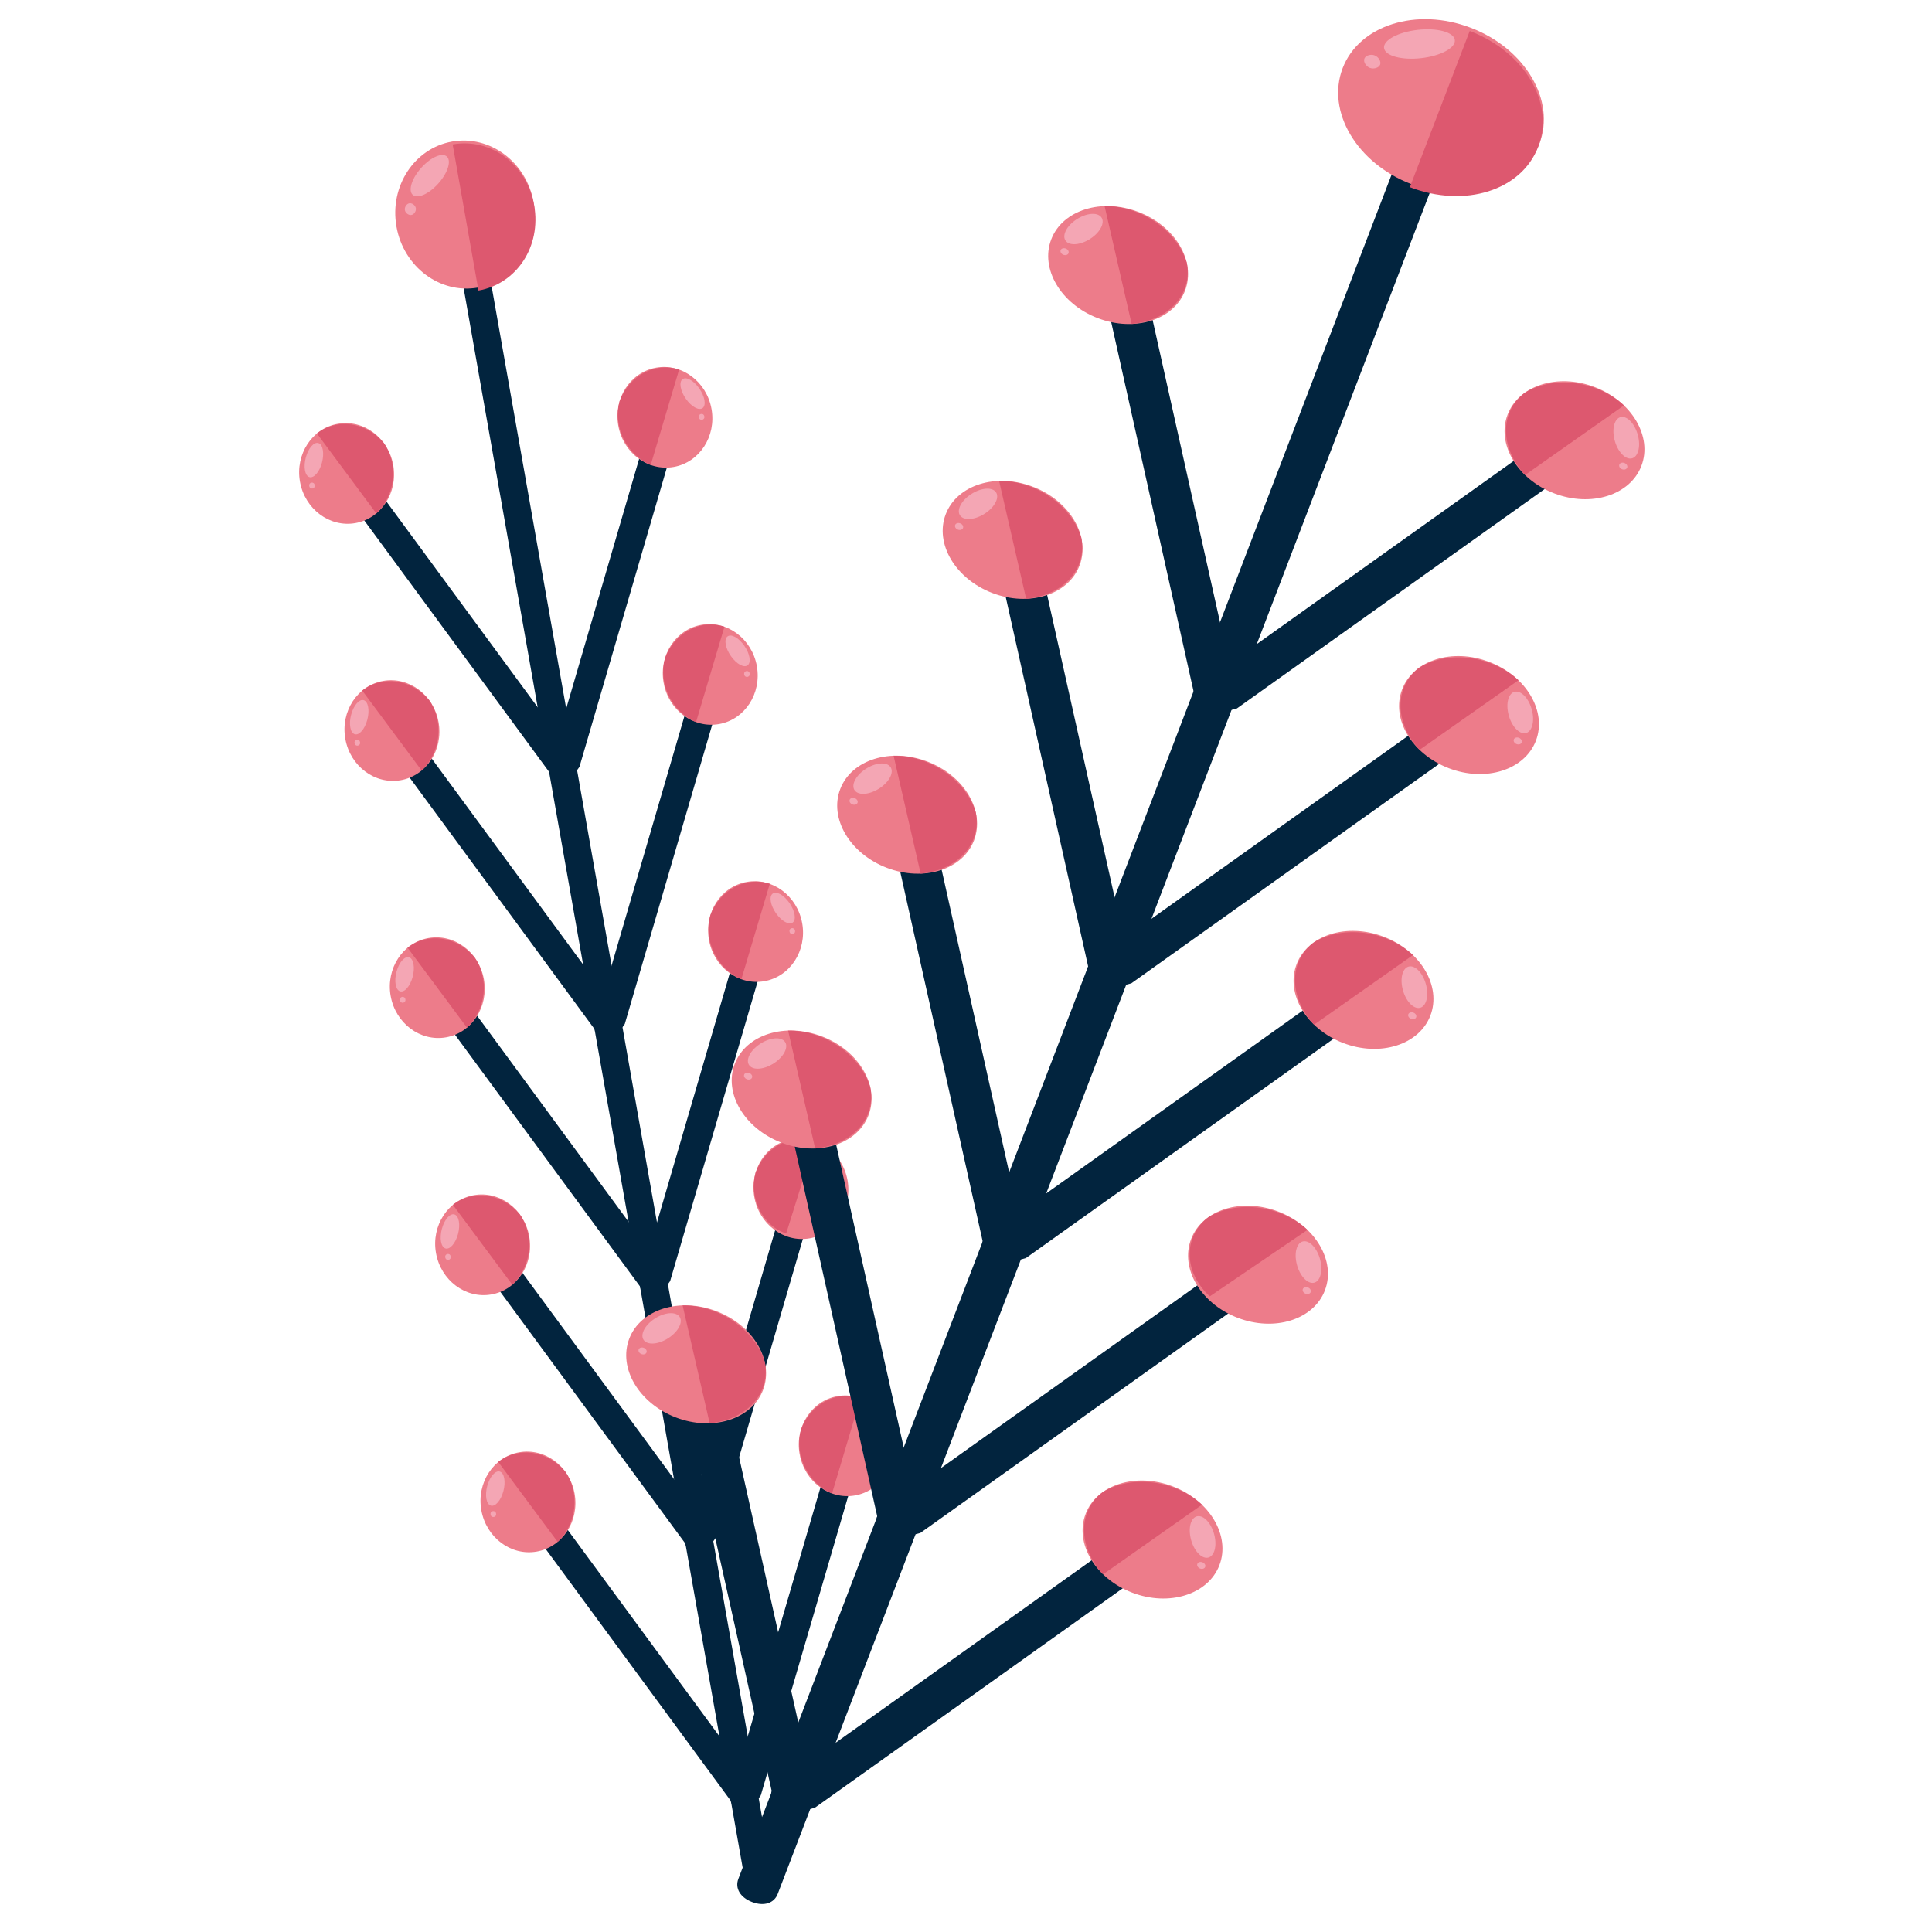 <?xml version="1.0" encoding="utf-8"?>
<svg viewBox="0 0 480 480" xmlns="http://www.w3.org/2000/svg">
  <path style="fill: rgb(2, 36, 62); transform-origin: 153.622px 269.266px;" d="M 153.623 473.818 C 151.546 473.818 150.161 472.344 150.161 470.132 L 150.161 68.401 C 150.161 66.189 151.546 64.715 153.623 64.715 C 155.699 64.715 157.084 66.189 157.084 68.401 L 157.084 470.132 C 157.084 472.344 155.699 473.818 153.623 473.818 Z" transform="matrix(0.985, -0.174, 0.174, 0.985, 0, -0)"/>
  <circle style="fill: rgb(237, 124, 138); transform-origin: 240px 20px;" cx="240" cy="20" r="20" transform="matrix(0.852, -0.15, 0.16, 0.907, -124.458, 33.304)"/>
  <path style="fill: rgb(221, 88, 111); transform-origin: 124.191px 52.528px;" d="M 115.538 34.1 C 125.229 34.1 132.844 42.208 132.844 52.528 C 132.844 62.847 125.229 70.956 115.538 70.956" transform="matrix(0.985, -0.174, 0.174, 0.985, 6.98667e-7, 3.0296e-8)"/>
  <g style="transform-origin: 231.413px 9.418px;" transform="matrix(0.852, -0.15, 0.16, 0.907, -124.881, 35.574)">
    <ellipse transform="matrix(-0.585 -0.811 0.811 -0.585 361.109 200.813)" style="fill:#F4A6B4;" cx="231.916" cy="8.045" rx="3.2" ry="7.2"/>
    <path style="fill:#F4A6B4;" d="M226.4,16c0,0.8-0.8,1.6-1.6,1.6s-1.6-0.8-1.6-1.6c0-0.8,0.8-1.6,1.6-1.6S226.4,15.2,226.4,16z"/>
  </g>
  <path style="fill: rgb(2, 36, 62); transform-origin: 116.118px 158.218px;" d="M 133.077 197.062 C 131.693 197.062 130.308 196.325 130.308 194.851 L 95.697 124.824 C 95.005 123.35 95.697 121.138 97.082 119.664 C 98.466 118.927 100.543 119.664 101.927 121.138 L 136.538 191.165 C 137.23 192.639 136.538 194.851 135.154 196.325 C 134.461 197.062 133.769 197.062 133.077 197.062 Z" transform="matrix(0.985, -0.174, 0.174, 0.985, 0, -6.15837e-7)"/>
  <circle style="fill: rgb(237, 124, 138); transform-origin: 193.6px 83.2px;" cx="193.6" cy="83.2" r="13.6" transform="matrix(0.852, -0.15, 0.16, 0.907, -107.484, 34.424)"/>
  <path style="fill: rgb(221, 88, 111); transform-origin: 88.99px 116.456px;" d="M 80.419 106.05 C 85.957 103.101 92.879 105.312 96.34 111.209 C 99.109 117.106 97.032 124.478 91.494 128.163" transform="matrix(0.985, -0.174, 0.174, 0.985, 0, -0)"/>
  <g style="transform-origin: 185.01px 79.233px;" transform="matrix(0.852, -0.15, 0.16, 0.907, -106.849, 36.082)">
    <ellipse transform="matrix(-0.896 -0.445 0.445 -0.896 315.968 230.554)" style="fill:#F4A6B4;" cx="185.012" cy="78.235" rx="2.4" ry="4.8"/>
    <circle style="fill:#F4A6B4;" cx="183.2" cy="84.8" r="0.8"/>
  </g>
  <path style="fill: rgb(2, 36, 62); transform-origin: 151.566px 151.968px;" d="M 133.915 190.812 C 133.222 190.812 132.53 190.812 132.53 190.075 C 131.146 189.338 130.454 187.127 131.146 184.915 L 165.756 114.889 C 166.449 113.414 168.525 112.677 170.602 113.414 C 171.986 114.152 172.679 116.363 171.986 118.574 L 137.376 188.601 C 135.991 190.075 134.607 190.812 133.915 190.812 Z" transform="matrix(0.985, -0.174, 0.174, 0.985, 0, -0)"/>
  <circle style="fill: rgb(237, 124, 138); transform-origin: 286.4px 83.2px;" cx="286.4" cy="83.2" r="13.6" transform="matrix(0.852, -0.15, 0.16, 0.907, -121.207, 20.48)"/>
  <path style="fill: rgb(221, 88, 111); transform-origin: 162.093px 103.566px;" d="M 170.664 93.16 C 165.126 90.211 158.204 92.423 154.743 98.32 C 151.974 104.217 154.051 111.588 159.588 115.273" transform="matrix(0.985, -0.174, 0.174, 0.985, 0, -0)"/>
  <g style="transform-origin: 295.503px 79.155px;" transform="matrix(0.852, -0.15, 0.16, 0.907, -123.201, 19.487)">
    <ellipse transform="matrix(-0.896 0.445 -0.445 -0.896 594.923 16.662)" style="fill:#F4A6B4;" cx="295.508" cy="78.075" rx="2.4" ry="4.8"/>
    <circle style="fill:#F4A6B4;" cx="296.8" cy="84.8" r="0.8"/>
  </g>
  <path style="fill: rgb(2, 36, 62); transform-origin: 127.382px 222.1px;" d="M 144.341 260.944 C 142.957 260.944 141.572 260.207 141.572 258.732 L 106.962 188.706 C 106.269 187.232 106.962 185.02 108.346 183.546 C 109.73 182.809 111.807 183.546 113.192 185.02 L 147.802 255.047 C 148.494 256.521 147.802 258.732 146.418 260.207 C 145.726 260.944 145.033 260.944 144.341 260.944 Z" transform="matrix(0.985, -0.174, 0.174, 0.985, 0, 1.06812e-7)"/>
  <circle style="fill: rgb(237, 124, 138); transform-origin: 193.6px 153.6px;" cx="193.6" cy="153.6" r="13.6" transform="matrix(0.852, -0.15, 0.16, 0.907, -96.22, 27.905)"/>
  <path style="fill: rgb(221, 88, 111); transform-origin: 100.254px 180.338px;" d="M 91.683 169.931 C 97.221 166.983 104.143 169.194 107.604 175.091 C 110.373 180.988 108.296 188.359 102.759 192.045" transform="matrix(0.985, -0.174, 0.174, 0.985, 0, -0)"/>
  <g style="transform-origin: 184.978px 149.639px;" transform="matrix(0.852, -0.15, 0.16, 0.907, -95.579, 29.567)">
    <ellipse transform="matrix(-0.896 -0.445 0.445 -0.896 284.61 364.027)" style="fill:#F4A6B4;" cx="184.981" cy="148.648" rx="2.4" ry="4.8"/>
    <circle style="fill:#F4A6B4;" cx="183.2" cy="155.2" r="0.8"/>
  </g>
  <path style="fill: rgb(2, 36, 62); transform-origin: 162.83px 215.849px;" d="M 145.179 254.693 C 144.486 254.693 143.794 254.693 143.794 253.956 C 142.41 253.219 141.718 251.007 142.41 248.796 L 177.021 178.769 C 177.713 177.295 179.789 176.558 181.866 177.295 C 183.25 178.032 183.943 180.244 183.25 182.455 L 148.64 252.482 C 147.255 253.956 145.871 254.693 145.179 254.693 Z" transform="matrix(0.985, -0.174, 0.174, 0.985, 0, -0)"/>
  <circle style="fill: rgb(237, 124, 138); transform-origin: 286.4px 153.6px;" cx="286.4" cy="153.6" r="13.6" transform="matrix(0.852, -0.15, 0.16, 0.907, -109.943, 13.962)"/>
  <path style="fill: rgb(221, 88, 111); transform-origin: 173.357px 167.448px;" d="M 181.928 157.041 C 176.39 154.093 169.468 156.304 166.007 162.201 C 163.238 168.098 165.315 175.469 170.853 179.155" transform="matrix(0.985, -0.174, 0.174, 0.985, 0, -0)"/>
  <g style="transform-origin: 295.438px 149.568px;" transform="matrix(0.852, -0.15, 0.16, 0.907, -111.925, 12.977)">
    <ellipse transform="matrix(-0.896 0.445 -0.445 -0.896 626.107 150.205)" style="fill:#F4A6B4;" cx="295.445" cy="148.502" rx="2.4" ry="4.8"/>
    <circle style="fill:#F4A6B4;" cx="296.8" cy="155.2" r="0.8"/>
  </g>
  <path style="fill: rgb(2, 36, 62); transform-origin: 138.646px 285.981px;" d="M 155.605 324.825 C 154.221 324.825 152.836 324.087 152.836 322.613 L 118.226 252.587 C 117.533 251.112 118.226 248.901 119.61 247.427 C 120.995 246.69 123.071 247.427 124.456 248.901 L 159.066 318.928 C 159.759 320.402 159.066 322.613 157.682 324.087 C 156.99 324.825 156.297 324.825 155.605 324.825 Z" transform="matrix(0.985, -0.174, 0.174, 0.985, 0, -0)"/>
  <circle style="fill: rgb(237, 124, 138); transform-origin: 193.6px 224px;" cx="193.6" cy="224" r="13.6" transform="matrix(0.852, -0.15, 0.16, 0.907, -84.956, 21.386)"/>
  <path style="fill: rgb(221, 88, 111); transform-origin: 111.518px 244.219px;" d="M 102.947 233.812 C 108.485 230.864 115.407 233.075 118.868 238.972 C 121.637 244.869 119.56 252.24 114.023 255.926" transform="matrix(0.985, -0.174, 0.174, 0.985, 0, -0)"/>
  <g style="transform-origin: 184.948px 220.044px;" transform="matrix(0.852, -0.15, 0.16, 0.907, -84.31, 23.052)">
    <ellipse transform="matrix(-0.896 -0.445 0.445 -0.896 253.252 497.5)" style="fill:#F4A6B4;" cx="184.949" cy="219.061" rx="2.4" ry="4.8"/>
    <circle style="fill:#F4A6B4;" cx="183.2" cy="225.6" r="0.8"/>
  </g>
  <path style="fill: rgb(2, 36, 62); transform-origin: 174.094px 279.731px;" d="M 156.443 318.575 C 155.751 318.575 155.058 318.575 155.058 317.838 C 153.674 317.101 152.982 314.889 153.674 312.678 L 188.285 242.651 C 188.977 241.177 191.054 240.44 193.13 241.177 C 194.515 241.914 195.207 244.125 194.515 246.337 L 159.904 316.363 C 158.519 317.838 157.135 318.575 156.443 318.575 Z" transform="matrix(0.985, -0.174, 0.174, 0.985, 0, -0)"/>
  <circle style="fill: rgb(237, 124, 138); transform-origin: 286.4px 224px;" cx="286.4" cy="224" r="13.6" transform="matrix(0.852, -0.15, 0.16, 0.907, -98.679, 7.443)"/>
  <path style="fill: rgb(221, 88, 111); transform-origin: 184.62px 231.329px;" d="M 193.191 220.922 C 187.654 217.974 180.731 220.185 177.27 226.082 C 174.501 231.979 176.578 239.35 182.116 243.036" transform="matrix(0.985, -0.174, 0.174, 0.985, 0, -0)"/>
  <g style="transform-origin: 295.406px 219.981px;" transform="matrix(0.852, -0.15, 0.16, 0.907, -100.654, 6.462)">
    <ellipse transform="matrix(-0.896 0.445 -0.445 -0.896 657.351 283.734)" style="fill:#F4A6B4;" cx="295.413" cy="218.929" rx="2.4" ry="4.8"/>
    <circle style="fill:#F4A6B4;" cx="296.8" cy="225.6" r="0.8"/>
  </g>
  <path style="fill: rgb(2, 36, 62); transform-origin: 149.91px 349.862px;" d="M 166.869 388.706 C 165.485 388.706 164.101 387.969 164.101 386.495 L 129.49 316.468 C 128.798 314.994 129.49 312.783 130.874 311.308 C 132.259 310.571 134.335 311.308 135.72 312.783 L 170.33 382.809 C 171.023 384.284 170.33 386.495 168.946 387.969 C 168.254 388.706 167.562 388.706 166.869 388.706 Z" transform="matrix(0.985, -0.174, 0.174, 0.985, 0, -0)"/>
  <circle style="fill: rgb(237, 124, 138); transform-origin: 193.6px 294.4px;" cx="193.6" cy="294.4" r="13.6" transform="matrix(0.852, -0.15, 0.16, 0.907, -73.692, 14.867)"/>
  <path style="fill: rgb(221, 88, 111); transform-origin: 122.782px 308.101px;" d="M 114.211 297.694 C 119.749 294.745 126.671 296.957 130.132 302.854 C 132.901 308.751 130.825 316.122 125.287 319.808" transform="matrix(0.985, -0.174, 0.174, 0.985, 0, -0)"/>
  <g style="transform-origin: 184.917px 290.454px;" transform="matrix(0.852, -0.15, 0.16, 0.907, -73.04, 16.537)">
    <ellipse transform="matrix(-0.896 -0.445 0.445 -0.896 221.891 630.989)" style="fill:#F4A6B4;" cx="184.917" cy="289.482" rx="2.4" ry="4.8"/>
    <circle style="fill:#F4A6B4;" cx="183.2" cy="296" r="0.8"/>
  </g>
  <path style="fill: rgb(2, 36, 62); transform-origin: 185.358px 343.612px;" d="M 167.707 382.456 C 167.015 382.456 166.323 382.456 166.323 381.718 C 164.938 380.981 164.246 378.77 164.938 376.559 L 199.549 306.532 C 200.241 305.058 202.318 304.321 204.394 305.058 C 205.779 305.795 206.471 308.006 205.779 310.218 L 171.168 380.244 C 169.784 381.718 168.399 382.456 167.707 382.456 Z" transform="matrix(0.985, -0.174, 0.174, 0.985, 0, -0)"/>
  <circle style="fill: rgb(237, 124, 138); transform-origin: 286.4px 294.4px;" cx="286.4" cy="294.4" r="13.6" transform="matrix(0.852, -0.15, 0.16, 0.907, -87.415, 0.924)"/>
  <path style="fill: rgb(221, 88, 111); transform-origin: 195.821px 294.848px;" d="M 204.392 284.81 C 198.854 281.861 191.932 284.072 188.471 289.969 C 185.702 295.866 187.779 303.238 193.316 306.186" transform="matrix(0.985, -0.174, 0.174, 0.985, 0, -0)"/>
  <g style="transform-origin: 295.374px 290.414px;" transform="matrix(0.852, -0.15, 0.16, 0.907, -89.38, -0.055)">
    <ellipse transform="matrix(-0.896 0.445 -0.445 -0.896 688.613 417.339)" style="fill:#F4A6B4;" cx="295.381" cy="289.397" rx="2.4" ry="4.8"/>
    <circle style="fill:#F4A6B4;" cx="296.8" cy="296" r="0.8"/>
  </g>
  <path style="fill: rgb(2, 36, 62); transform-origin: 161.173px 413.743px;" d="M 178.133 452.587 C 176.748 452.587 175.364 451.85 175.364 450.376 L 140.753 380.349 C 140.061 378.875 140.753 376.664 142.138 375.189 C 143.522 374.452 145.599 375.189 146.983 376.664 L 181.594 446.69 C 182.286 448.164 181.594 450.376 180.209 451.85 C 179.517 452.587 178.825 452.587 178.133 452.587 Z" transform="matrix(0.985, -0.174, 0.174, 0.985, 0, -0)"/>
  <circle style="fill: rgb(237, 124, 138); transform-origin: 193.6px 364.8px;" cx="193.6" cy="364.8" r="13.6" transform="matrix(0.852, -0.15, 0.16, 0.907, -62.428, 8.349)"/>
  <path style="fill: rgb(221, 88, 111); transform-origin: 134.046px 371.981px;" d="M 125.475 361.575 C 131.012 358.626 137.935 360.838 141.396 366.735 C 144.164 372.632 142.088 380.003 136.55 383.688" transform="matrix(0.985, -0.174, 0.174, 0.985, 0, -6.06685e-7)"/>
  <g style="transform-origin: 184.885px 360.864px;" transform="matrix(0.852, -0.15, 0.16, 0.907, -61.769, 10.023)">
    <ellipse transform="matrix(-0.896 -0.445 0.445 -0.896 190.53 764.477)" style="fill:#F4A6B4;" cx="184.886" cy="359.903" rx="2.4" ry="4.8"/>
    <circle style="fill:#F4A6B4;" cx="183.2" cy="366.4" r="0.8"/>
  </g>
  <path style="fill: rgb(2, 36, 62); transform-origin: 196.622px 407.494px;" d="M 178.97 446.337 C 178.278 446.337 177.586 446.337 177.586 445.6 C 176.201 444.863 175.509 442.652 176.201 440.44 L 210.812 370.414 C 211.504 368.94 213.581 368.202 215.658 368.94 C 217.042 369.677 217.734 371.888 217.042 374.099 L 182.431 444.126 C 181.047 445.6 179.662 446.337 178.97 446.337 Z" transform="matrix(0.985, -0.174, 0.174, 0.985, 0, -0)"/>
  <circle style="fill: rgb(237, 124, 138); transform-origin: 286.4px 364.8px;" cx="286.4" cy="364.8" r="13.6" transform="matrix(0.852, -0.15, 0.16, 0.907, -76.151, -5.595)"/>
  <path style="fill: rgb(221, 88, 111); transform-origin: 207.148px 359.091px;" d="M 215.719 348.685 C 210.182 345.736 203.26 347.948 199.799 353.845 C 197.03 359.742 199.106 367.113 204.644 370.798" transform="matrix(0.985, -0.174, 0.174, 0.985, 0, -0)"/>
  <g style="transform-origin: 295.341px 360.847px;" transform="matrix(0.852, -0.15, 0.16, 0.907, -78.106, -6.572)">
    <ellipse transform="matrix(-0.896 0.445 -0.445 -0.896 719.875 550.943)" style="fill:#F4A6B4;" cx="295.35" cy="359.864" rx="2.4" ry="4.8"/>
    <circle style="fill:#F4A6B4;" cx="296.8" cy="366.4" r="0.8"/>
  </g>
  <path style="fill: rgb(2, 36, 62); transform-origin: 269.409px 257.145px;" d="M 269.41 487.773 C 266.27 487.773 264.175 486.112 264.175 483.618 L 264.175 30.669 C 264.175 28.177 266.27 26.516 269.41 26.516 C 272.552 26.516 274.644 28.177 274.644 30.669 L 274.644 483.618 C 274.644 486.112 272.552 487.773 269.41 487.773 Z" transform="matrix(0.934, 0.358, -0.358, 0.934, 0, 0)"/>
  <circle style="fill: rgb(237, 124, 138); transform-origin: 368.905px 6.007px;" cx="368.905" cy="6.007" r="20" transform="matrix(1.222, 0.469, -0.372, 0.97, -10.889, 20.31)"/>
  <path style="fill: rgb(221, 88, 111); transform-origin: 369.935px 31.784px;" d="M 356.848 11.007 C 371.507 11.007 383.023 20.148 383.023 31.783 C 383.023 43.419 371.507 52.561 356.848 52.561" transform="matrix(0.934, 0.358, -0.358, 0.934, 0, -0)"/>
  <g transform="matrix(1.222, 0.469, -0.372, 0.97, 120.05, 2.608)" style="transform-origin: 231.413px 9.418px;">
    <ellipse transform="matrix(-0.585 -0.811 0.811 -0.585 361.109 200.813)" style="fill:#F4A6B4;" cx="231.916" cy="8.045" rx="3.2" ry="7.2"/>
    <path style="fill:#F4A6B4;" d="M226.4,16c0,0.8-0.8,1.6-1.6,1.6s-1.6-0.8-1.6-1.6c0-0.8,0.8-1.6,1.6-1.6S226.4,15.2,226.4,16z"/>
  </g>
  <path style="fill: rgb(2, 36, 62); transform-origin: 291.302px 125.611px;" d="M 316.954 169.406 C 314.861 169.406 312.766 168.575 312.766 166.911 L 260.416 87.958 C 259.37 86.296 260.416 83.803 262.511 82.141 C 264.604 81.31 267.746 82.141 269.841 83.803 L 322.188 162.757 C 323.236 164.419 322.188 166.911 320.096 168.575 C 319.048 169.406 318.002 169.406 316.954 169.406 Z" transform="matrix(0.934, 0.358, -0.358, 0.934, 0, -0)"/>
  <circle style="fill: rgb(237, 124, 138); transform-origin: 322.505px 69.207px;" cx="322.505" cy="69.207" r="13.6" transform="matrix(1.222, 0.469, -0.372, 0.97, -44.71, -3.357)"/>
  <path style="fill: rgb(221, 88, 111); transform-origin: 282.341px 66.81px;" d="M 269.377 55.077 C 277.753 51.752 288.223 54.246 293.457 60.894 C 297.645 67.544 294.505 75.855 286.129 80.009" transform="matrix(0.934, 0.358, -0.358, 0.934, 0, -0)"/>
  <g transform="matrix(1.222, 0.469, -0.372, 0.97, 83.765, -21.259)" style="transform-origin: 185.01px 79.233px;">
    <ellipse transform="matrix(-0.896 -0.445 0.445 -0.896 315.968 230.554)" style="fill:#F4A6B4;" cx="185.012" cy="78.235" rx="2.4" ry="4.8"/>
    <circle style="fill:#F4A6B4;" cx="183.2" cy="84.8" r="0.8"/>
  </g>
  <path style="fill: rgb(2, 36, 62); transform-origin: 342.132px 145.121px;" d="M 315.433 188.916 C 314.388 188.916 313.339 188.916 313.339 188.085 C 311.246 187.254 310.199 184.76 311.246 182.268 L 363.595 103.314 C 364.643 101.653 367.783 100.82 370.923 101.653 C 373.017 102.484 374.065 104.976 373.017 107.47 L 320.669 186.424 C 318.573 188.085 316.481 188.916 315.433 188.916 Z" transform="matrix(0.934, 0.358, -0.358, 0.934, 0, -0)"/>
  <circle style="fill: rgb(237, 124, 138); transform-origin: 415.305px 69.207px;" cx="415.305" cy="69.207" r="13.6" transform="matrix(1.222, 0.469, -0.372, 0.97, -24.126, 40.168)"/>
  <path style="fill: rgb(221, 88, 111); transform-origin: 387.158px 107.045px;" d="M 400.121 95.312 C 391.747 91.987 381.277 94.48 376.04 101.129 C 371.855 107.778 374.995 116.09 383.371 120.244" transform="matrix(0.934, 0.358, -0.358, 0.934, 0, -0)"/>
  <g transform="matrix(1.222, 0.469, -0.372, 0.97, 108.303, 30.565)" style="transform-origin: 295.503px 79.155px;">
    <ellipse transform="matrix(-0.896 0.445 -0.445 -0.896 594.923 16.662)" style="fill:#F4A6B4;" cx="295.508" cy="78.075" rx="2.4" ry="4.8"/>
    <circle style="fill:#F4A6B4;" cx="296.8" cy="84.8" r="0.8"/>
  </g>
  <path style="fill: rgb(2, 36, 62); transform-origin: 265.093px 193.888px;" d="M 290.745 237.683 C 288.651 237.683 286.557 236.853 286.557 235.19 L 234.206 156.236 C 233.161 154.574 234.206 152.081 236.301 150.418 C 238.395 149.588 241.535 150.418 243.63 152.081 L 295.979 231.036 C 297.027 232.697 295.979 235.19 293.885 236.853 C 292.838 237.683 291.792 237.683 290.745 237.683 Z" transform="matrix(0.934, 0.358, -0.358, 0.934, 0, 5.87963e-7)"/>
  <circle style="fill: rgb(237, 124, 138); transform-origin: 322.505px 139.607px;" cx="322.505" cy="139.607" r="13.6" transform="matrix(1.222, 0.469, -0.372, 0.97, -70.92, -5.478)"/>
  <path style="fill: rgb(221, 88, 111); transform-origin: 256.132px 135.089px;" d="M 243.168 123.355 C 251.543 120.031 262.012 122.524 267.249 129.172 C 271.436 135.822 268.294 144.133 259.92 148.288" transform="matrix(0.934, 0.358, -0.358, 0.934, 0, 0)"/>
  <g transform="matrix(1.222, 0.469, -0.372, 0.97, 57.544, -23.396)" style="transform-origin: 184.978px 149.639px;">
    <ellipse transform="matrix(-0.896 -0.445 0.445 -0.896 284.61 364.027)" style="fill:#F4A6B4;" cx="184.981" cy="148.648" rx="2.4" ry="4.8"/>
    <circle style="fill:#F4A6B4;" cx="183.2" cy="155.2" r="0.8"/>
  </g>
  <path style="fill: rgb(2, 36, 62); transform-origin: 315.922px 213.4px;" d="M 289.224 257.196 C 288.177 257.196 287.13 257.196 287.13 256.364 C 285.037 255.532 283.988 253.039 285.037 250.546 L 337.385 171.592 C 338.432 169.931 341.574 169.099 344.714 169.931 C 346.808 170.761 347.856 173.253 346.808 175.748 L 294.459 254.702 C 292.364 256.364 290.27 257.196 289.224 257.196 Z" transform="matrix(0.934, 0.358, -0.358, 0.934, 0, -0)"/>
  <circle style="fill: rgb(237, 124, 138); transform-origin: 415.305px 139.607px;" cx="415.305" cy="139.607" r="13.6" transform="matrix(1.222, 0.469, -0.372, 0.97, -50.335, 38.046)"/>
  <path style="fill: rgb(221, 88, 111); transform-origin: 360.948px 175.325px;" d="M 373.912 163.592 C 365.537 160.267 355.068 162.761 349.831 169.409 C 345.644 176.057 348.786 184.368 357.16 188.524" transform="matrix(0.934, 0.358, -0.358, 0.934, 0, 0)"/>
  <g transform="matrix(1.222, 0.469, -0.372, 0.97, 82.073, 28.413)" style="transform-origin: 295.438px 149.568px;">
    <ellipse transform="matrix(-0.896 0.445 -0.445 -0.896 626.107 150.205)" style="fill:#F4A6B4;" cx="295.445" cy="148.502" rx="2.4" ry="4.8"/>
    <circle style="fill:#F4A6B4;" cx="296.8" cy="155.2" r="0.8"/>
  </g>
  <path style="fill: rgb(2, 36, 62); transform-origin: 238.885px 262.166px;" d="M 264.537 305.961 C 262.442 305.961 260.349 305.131 260.349 303.469 L 207.998 224.515 C 206.953 222.853 207.998 220.36 210.093 218.696 C 212.187 217.866 215.327 218.696 217.421 220.36 L 269.771 299.314 C 270.819 300.975 269.771 303.469 267.677 305.131 C 266.631 305.961 265.582 305.961 264.537 305.961 Z" transform="matrix(0.934, 0.358, -0.358, 0.934, 0, 0)"/>
  <circle style="fill: rgb(237, 124, 138); transform-origin: 322.505px 210.007px;" cx="322.505" cy="210.007" r="13.6" transform="matrix(1.222, 0.469, -0.372, 0.97, -97.13, -7.599)"/>
  <path style="fill: rgb(221, 88, 111); transform-origin: 229.921px 203.367px;" d="M 216.957 191.634 C 225.334 188.309 235.803 190.802 241.038 197.452 C 245.227 204.099 242.085 212.41 233.708 216.566" transform="matrix(0.934, 0.358, -0.358, 0.934, 0, 0)"/>
  <g transform="matrix(1.222, 0.469, -0.372, 0.97, 31.33, -25.533)" style="transform-origin: 184.948px 220.044px;">
    <ellipse transform="matrix(-0.896 -0.445 0.445 -0.896 253.252 497.5)" style="fill:#F4A6B4;" cx="184.949" cy="219.061" rx="2.4" ry="4.8"/>
    <circle style="fill:#F4A6B4;" cx="183.2" cy="225.6" r="0.8"/>
  </g>
  <path style="fill: rgb(2, 36, 62); transform-origin: 289.712px 281.677px;" d="M 263.013 325.472 C 261.967 325.472 260.921 325.472 260.921 324.641 C 258.827 323.809 257.779 321.316 258.827 318.823 L 311.176 239.869 C 312.223 238.208 315.364 237.376 318.505 238.208 C 320.598 239.039 321.645 241.533 320.598 244.025 L 268.249 322.979 C 266.154 324.641 264.061 325.472 263.013 325.472 Z" transform="matrix(0.934, 0.358, -0.358, 0.934, 0, 0)"/>
  <circle style="fill: rgb(237, 124, 138); transform-origin: 415.305px 210.007px;" cx="415.305" cy="210.007" r="13.6" transform="matrix(1.222, 0.469, -0.372, 0.97, -76.545, 35.925)"/>
  <path style="fill: rgb(221, 88, 111); transform-origin: 334.738px 243.603px;" d="M 347.701 231.87 C 339.326 228.545 328.856 231.039 323.621 237.688 C 319.434 244.335 322.574 252.646 330.949 256.802" transform="matrix(0.934, 0.358, -0.358, 0.934, 0, 0)"/>
  <g transform="matrix(1.222, 0.469, -0.372, 0.97, 55.851, 26.276)" style="transform-origin: 295.406px 219.981px;">
    <ellipse transform="matrix(-0.896 0.445 -0.445 -0.896 657.351 283.734)" style="fill:#F4A6B4;" cx="295.413" cy="218.929" rx="2.4" ry="4.8"/>
    <circle style="fill:#F4A6B4;" cx="296.8" cy="225.6" r="0.8"/>
  </g>
  <path style="fill: rgb(2, 36, 62); transform-origin: 212.675px 330.446px;" d="M 238.328 374.242 C 236.232 374.242 234.14 373.41 234.14 371.748 L 181.788 292.794 C 180.741 291.133 181.788 288.638 183.883 286.977 C 185.976 286.145 189.117 286.977 191.21 288.638 L 243.562 367.592 C 244.608 369.255 243.562 371.748 241.468 373.41 C 240.42 374.242 239.373 374.242 238.328 374.242 Z" transform="matrix(0.934, 0.358, -0.358, 0.934, 0, 0)"/>
  <circle style="fill: rgb(237, 124, 138); transform-origin: 322.505px 280.407px;" cx="322.505" cy="280.407" r="13.6" transform="matrix(1.222, 0.469, -0.372, 0.97, -123.339, -9.721)"/>
  <path style="fill: rgb(221, 88, 111); transform-origin: 203.711px 271.647px;" d="M 190.747 259.913 C 199.123 256.588 209.594 259.082 214.828 265.732 C 219.016 272.379 215.876 280.689 207.499 284.847" transform="matrix(0.934, 0.358, -0.358, 0.934, 0, 0)"/>
  <g transform="matrix(1.222, 0.469, -0.372, 0.97, 5.108, -27.669)" style="transform-origin: 184.917px 290.454px;">
    <ellipse transform="matrix(-0.896 -0.445 0.445 -0.896 221.891 630.989)" style="fill:#F4A6B4;" cx="184.917" cy="289.482" rx="2.4" ry="4.8"/>
    <circle style="fill:#F4A6B4;" cx="183.2" cy="296" r="0.8"/>
  </g>
  <path style="fill: rgb(2, 36, 62); transform-origin: 263.501px 349.957px;" d="M 236.802 393.753 C 235.757 393.753 234.709 393.753 234.709 392.92 C 232.615 392.089 231.568 389.597 232.615 387.103 L 284.964 308.149 C 286.012 306.488 289.152 305.657 292.294 306.488 C 294.388 307.318 295.434 309.81 294.388 312.305 L 242.039 391.259 C 239.944 392.92 237.85 393.753 236.802 393.753 Z" transform="matrix(0.934, 0.358, -0.358, 0.934, 0, 0)"/>
  <circle style="fill: rgb(237, 124, 138); transform-origin: 415.305px 280.407px;" cx="415.305" cy="280.407" r="13.6" transform="matrix(1.222, 0.469, -0.372, 0.97, -102.755, 33.803)"/>
  <path style="fill: rgb(221, 88, 111); transform-origin: 308.678px 311.493px;" d="M 321.641 300.175 C 313.266 296.85 302.796 299.345 297.562 305.992 C 293.373 312.642 296.515 320.953 304.889 324.278" transform="matrix(0.934, 0.358, -0.358, 0.934, 0, 0)"/>
  <g transform="matrix(1.222, 0.469, -0.372, 0.97, 29.623, 24.141)" style="transform-origin: 295.374px 290.414px;">
    <ellipse transform="matrix(-0.896 0.445 -0.445 -0.896 688.613 417.339)" style="fill:#F4A6B4;" cx="295.381" cy="289.397" rx="2.4" ry="4.8"/>
    <circle style="fill:#F4A6B4;" cx="296.8" cy="296" r="0.8"/>
  </g>
  <path style="fill: rgb(2, 36, 62); transform-origin: 186.466px 398.724px;" d="M 212.117 442.52 C 210.022 442.52 207.929 441.688 207.929 440.027 L 155.579 361.073 C 154.533 359.41 155.579 356.917 157.674 355.255 C 159.767 354.424 162.909 355.255 165.002 356.917 L 217.352 435.871 C 218.399 437.533 217.352 440.027 215.259 441.688 C 214.211 442.52 213.164 442.52 212.117 442.52 Z" transform="matrix(0.934, 0.358, -0.358, 0.934, 0, 0)"/>
  <circle style="fill: rgb(237, 124, 138); transform-origin: 322.505px 350.807px;" cx="322.505" cy="350.807" r="13.6" transform="matrix(1.222, 0.469, -0.372, 0.97, -149.549, -11.842)"/>
  <path style="fill: rgb(221, 88, 111); transform-origin: 177.501px 339.925px;" d="M 164.537 328.19 C 172.914 324.868 183.385 327.36 188.618 334.009 C 192.807 340.657 189.666 348.969 181.29 353.125" transform="matrix(0.934, 0.358, -0.358, 0.934, 0, 0)"/>
  <g transform="matrix(1.222, 0.469, -0.372, 0.97, -21.115, -29.805)" style="transform-origin: 184.885px 360.864px;">
    <ellipse transform="matrix(-0.896 -0.445 0.445 -0.896 190.53 764.477)" style="fill:#F4A6B4;" cx="184.886" cy="359.903" rx="2.4" ry="4.8"/>
    <circle style="fill:#F4A6B4;" cx="183.2" cy="366.4" r="0.8"/>
  </g>
  <path style="fill: rgb(2, 36, 62); transform-origin: 237.292px 418.235px;" d="M 210.593 462.03 C 209.548 462.03 208.499 462.03 208.499 461.2 C 206.406 460.367 205.359 457.875 206.406 455.381 L 258.755 376.427 C 259.803 374.765 262.943 373.935 266.083 374.765 C 268.177 375.596 269.225 378.09 268.177 380.582 L 215.828 459.536 C 213.733 461.2 211.64 462.03 210.593 462.03 Z" transform="matrix(0.934, 0.358, -0.358, 0.934, 0, 0)"/>
  <circle style="fill: rgb(237, 124, 138); transform-origin: 415.305px 350.807px;" cx="415.305" cy="350.807" r="13.6" transform="matrix(1.222, 0.469, -0.372, 0.97, -128.964, 31.682)"/>
  <path style="fill: rgb(221, 88, 111); transform-origin: 282.319px 380.16px;" d="M 295.283 368.427 C 286.908 365.102 276.439 367.597 271.202 374.245 C 267.015 380.893 270.157 389.204 278.532 393.359" transform="matrix(0.934, 0.358, -0.358, 0.934, 0, 0)"/>
  <g transform="matrix(1.222, 0.469, -0.372, 0.97, 3.393, 22.001)" style="transform-origin: 295.341px 360.847px;">
    <ellipse transform="matrix(-0.896 0.445 -0.445 -0.896 719.875 550.943)" style="fill:#F4A6B4;" cx="295.35" cy="359.864" rx="2.4" ry="4.8"/>
    <circle style="fill:#F4A6B4;" cx="296.8" cy="366.4" r="0.8"/>
  </g>
</svg>